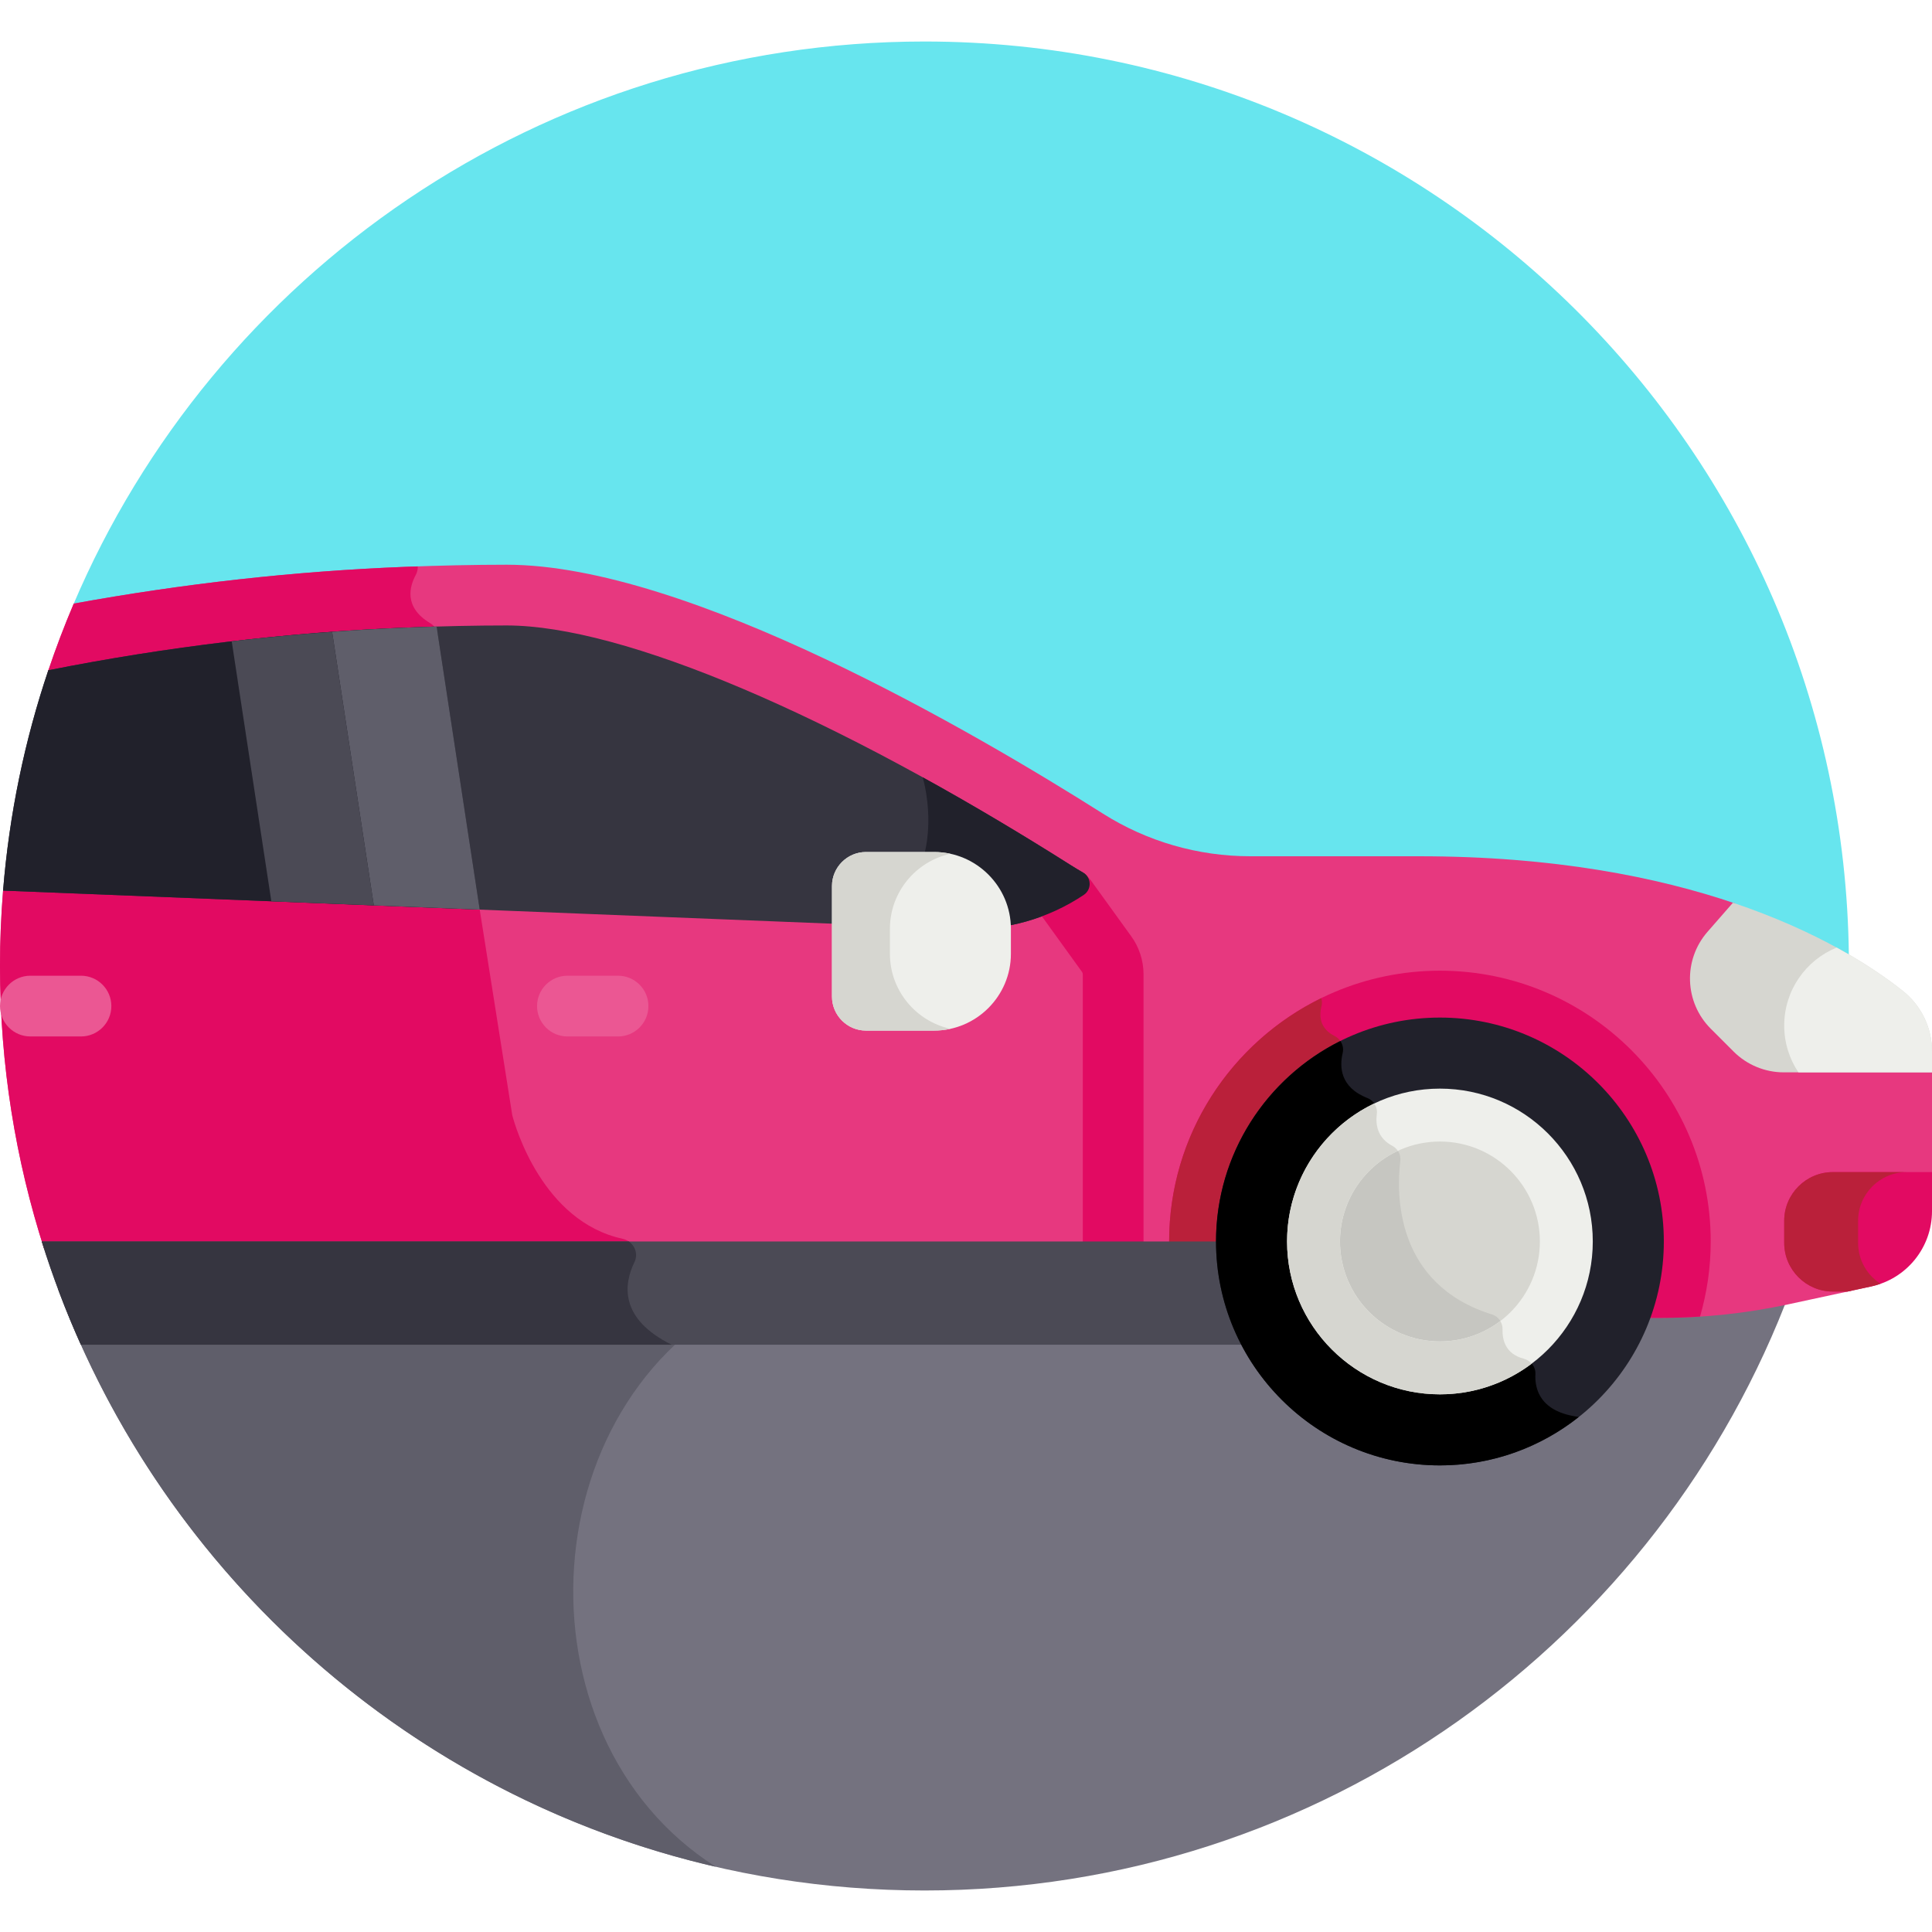 <svg id="Capa_1" enable-background="new 0 0 512 512" height="512" viewBox="0 0 512 512" width="512" xmlns="http://www.w3.org/2000/svg"><path d="m322.257 246.217 167.71 7.153c-1.413-134.097-110.537-242.37-244.967-242.37-101.389 0-188.392 61.589-225.642 149.395z" fill="#67e5ee"/><path d="m15.333 341.466c34.684 93.164 124.42 159.534 229.667 159.534s194.983-66.37 229.668-159.534z" fill="#74727f"/><path d="m201.537 341.466h-186.204c28.414 76.323 93.78 134.653 174.349 153.251-54.567-34.733-49.482-126.619 11.855-153.251z" fill="#5f5e6a"/><path d="m486.172 310.897h25.828v-27.484h-38.603c-4.905 0-9.609-1.949-13.077-5.417l-5.944-5.944c-6.882-6.882-7.253-17.919-.849-25.247l6.415-7.341c-20.685-7.048-48.219-12.545-83.864-12.545h-44.743c-13.832 0-27.382-3.913-39.068-11.312-33.888-21.458-109.945-65.949-157.989-65.949-8.793 0-17.852.207-26.934.563-29.499 1.158-58.827 4.46-87.797 9.741-2.479 5.814-4.732 11.747-6.766 17.781l-11.966 58.274c-.533 6.592-.815 13.254-.815 19.983 0 26.218 4.135 51.468 11.76 75.151h312.161c-.026-.713-.054-1.426-.054-2.146 0-31.832 25.897-57.728 57.729-57.728s57.728 25.897 57.728 57.728c0 7.121-1.304 13.94-3.672 20.244h4.637c11.292 0 22.552-1.201 33.589-3.581l17.026-3.672h-4.731c-6.958 0-12.65-5.693-12.65-12.651v-5.798c-.001-6.958 5.692-12.65 12.649-12.65z" fill="#e7387f"/><path d="m165.005 328.291c-21.271-4.598-28.503-29.937-29.198-32.563-.038-.143-.066-.282-.09-.428l-8.585-54.239-11.098-72.846c-.197-1.291-.958-2.433-2.078-3.104-6.974-4.18-5.438-9.684-3.771-12.744.386-.709.549-1.49.517-2.263-1.119.039-2.237.074-3.357.118-29.499 1.158-58.827 4.46-87.797 9.741-2.479 5.814-4.732 11.747-6.766 17.781l-11.967 58.273c-.533 6.592-.815 13.254-.815 19.983 0 26.218 4.135 51.468 11.76 75.151h156.547c-.506-1.384-1.706-2.515-3.302-2.86z" fill="#e20a62"/><path d="m381.595 257.243c-39.569 0-71.762 32.193-71.762 71.762 0 .719.033 1.431.054 2.146h14.033c-.026-.713-.054-1.426-.054-2.146 0-31.832 25.897-57.728 57.729-57.728 31.831 0 57.728 25.897 57.728 57.728 0 7.121-1.304 13.94-3.672 20.244h4.637c3.418 0 6.833-.124 10.24-.343 1.829-6.324 2.829-12.996 2.829-19.901 0-39.569-32.193-71.762-71.762-71.762z" fill="#e20a62"/><path d="m323.867 329.005c0-22.578 13.036-42.157 31.969-51.64-.246-1.197-1.031-2.252-2.188-2.835-4.025-2.024-4.049-5.472-3.444-7.872.183-.725.149-1.461-.053-2.142-23.85 11.677-40.316 36.193-40.316 64.489 0 .719.033 1.431.054 2.146h14.033c-.027-.713-.055-1.426-.055-2.146z" fill="#ba203a"/><path d="m287.02 231.232c-1.134-.649-2.256-1.325-3.364-2.027-62.748-39.731-118.59-63.452-149.377-63.452-8.141 0-16.99.185-26.301.551-31.803 1.248-63.609 5.056-95.172 11.324-6.265 18.567-10.356 38.131-11.991 58.389l254.438 10.157c11.342.452 22.535-2.705 31.968-9.02 2.15-1.439 2.045-4.636-.201-5.922z" fill="#363540"/><path d="m127.132 241.06-11.098-72.846c-.123-.808-.488-1.542-1.003-2.154-2.318.07-4.67.151-7.053.245-31.803 1.248-63.609 5.056-95.172 11.324-6.265 18.566-10.356 38.13-11.991 58.388z" fill="#21212b"/><path d="m88.014 167.438 11.046 72.501 28.073 1.121-11.429-75.019c-2.537.074-5.111.161-7.726.264-6.656.261-13.311.65-19.964 1.133z" fill="#5f5e6a"/><path d="m71.907 238.855 27.152 1.084-11.046-72.501c-8.874.644-17.743 1.482-26.604 2.518z" fill="#4b4a55"/><path d="m163.789 274.67h-13.413c-4.445 0-8.048-3.603-8.048-8.048s3.603-8.048 8.048-8.048h13.413c4.445 0 8.048 3.603 8.048 8.048s-3.603 8.048-8.048 8.048z" fill="#eb5793"/><path d="m21.461 274.67h-13.413c-4.445 0-8.048-3.603-8.048-8.048s3.603-8.048 8.048-8.048h13.413c4.445 0 8.048 3.603 8.048 8.048.001 4.445-3.602 8.048-8.048 8.048z" fill="#eb5793"/><path d="m504.302 262.632c-7.97-6.343-22.484-15.81-45.055-23.405l-6.738 7.711c-6.515 7.456-6.137 18.685.864 25.686l6.048 6.048c3.529 3.529 8.315 5.511 13.305 5.511h39.274v-5.58c0-6.223-2.831-12.098-7.698-15.971z" fill="#d6d6d0"/><path d="m512 278.601c0-6.221-2.831-12.096-7.698-15.97-4.076-3.244-9.877-7.306-17.579-11.517-8.145 3.33-13.89 11.322-13.89 20.666 0 4.589 1.388 8.853 3.763 12.4h35.404z" fill="#eeefeb"/><path d="m485.71 310.618c-7.082 0-12.877 5.795-12.877 12.877v5.902c0 7.082 5.795 12.877 12.877 12.877h3.902l6.284-1.355c9.396-2.027 16.104-10.337 16.104-19.949v-10.352z" fill="#e20a62"/><path d="m492.417 329.397v-5.902c0-7.082 5.795-12.877 12.877-12.877h-19.584c-7.082 0-12.877 5.795-12.877 12.877v5.902c0 7.082 5.795 12.877 12.877 12.877h3.902l6.284-1.355c.841-.181 1.651-.43 2.447-.708-3.556-2.299-5.926-6.29-5.926-10.814z" fill="#ba203a"/><path d="m303.047 331.151v-72.971c0-3.646-1.196-7.268-3.308-10.118l-10.67-14.782c-2.601-3.604-7.633-4.415-11.236-1.815-3.604 2.602-4.417 7.632-1.815 11.236l10.729 14.863c.132.178.204.397.204.616v72.971z" fill="#e20a62"/><path d="m287.02 231.232c-1.134-.65-2.256-1.325-3.364-2.027-13.423-8.5-26.527-16.26-39.141-23.219.009.03 8.324 26.877-14.197 39.192l24.934.995c11.342.453 22.535-2.705 31.968-9.02 2.151-1.438 2.046-4.635-.2-5.921z" fill="#21212b"/><path d="m247.565 225.792h-18.077c-4.952 0-9.005 4.052-9.005 9.005v29.314c0 4.953 4.052 9.005 9.005 9.005h18.077c11.184 0 20.334-9.15 20.334-20.334v-6.655c0-11.185-9.15-20.335-20.334-20.335z" fill="#eeefeb"/><path d="m235.837 252.781v-6.655c0-9.707 6.898-17.873 16.031-19.862-1.389-.303-2.826-.471-4.303-.471h-18.077c-4.952 0-9.004 4.052-9.004 9.005v29.314c0 4.953 4.052 9.005 9.004 9.005h18.077c1.476 0 2.914-.169 4.303-.472-9.134-1.991-16.031-10.157-16.031-19.864z" fill="#d6d6d0"/><path d="m11.063 329.005c2.923 9.376 6.397 18.508 10.378 27.362h309.335c-4.405-8.148-6.91-17.468-6.91-27.362z" fill="#4b4a55"/><path d="m168.137 334.476c.98-2.01.216-4.284-1.498-5.471h-155.576c2.923 9.376 6.397 18.508 10.378 27.362h156.559c-14.004-6.927-12.677-16.122-9.863-21.891z" fill="#363540"/><path d="m381.595 388.342c-32.719 0-59.338-26.619-59.338-59.338s26.619-59.338 59.338-59.338 59.338 26.619 59.338 59.338-26.619 59.338-59.338 59.338z" fill="#21212b"/><path d="m406.899 364.134c.103-1.912-1.236-3.582-3.09-4.063-4.87-1.264-5.705-5.051-5.624-7.789.052-1.768-1.048-3.387-2.737-3.913-25.893-8.064-25.387-32.207-24.351-40.703.2-1.641-.641-3.227-2.104-3.997-4.047-2.128-4.469-5.76-4.122-8.408.241-1.841-.768-3.59-2.496-4.269-7.285-2.863-7.407-8.349-6.554-11.922.272-1.14.019-2.284-.613-3.191-19.51 9.73-32.951 29.883-32.951 53.126 0 32.719 26.619 59.338 59.338 59.338 13.896 0 26.681-4.814 36.805-12.845-10.265-1.318-11.717-7.363-11.501-11.364z"/><circle cx="381.595" cy="329.005" fill="#d6d6d0" r="33.497"/><path d="m398.185 352.281c.052-1.768-1.048-3.387-2.737-3.913-25.893-8.064-25.387-32.207-24.351-40.703.2-1.641-.641-3.227-2.104-3.997-1.986-1.044-3.096-2.452-3.674-3.926-10.263 5.731-17.221 16.697-17.221 29.263 0 18.47 15.027 33.497 33.497 33.497 6.582 0 12.72-1.916 17.903-5.207-1.109-1.576-1.359-3.463-1.313-5.014z" fill="#c6c6c1"/><path d="m381.595 369.513c-22.337 0-40.509-18.172-40.509-40.509s18.172-40.509 40.509-40.509 40.509 18.172 40.509 40.509-18.172 40.509-40.509 40.509zm0-66.994c-14.604 0-26.485 11.881-26.485 26.485s11.881 26.485 26.485 26.485 26.486-11.881 26.486-26.485-11.882-26.485-26.486-26.485z" fill="#eeefeb"/><path d="m403.809 360.07c-4.87-1.264-5.705-5.051-5.624-7.789.023-.792-.194-1.547-.582-2.194-4.45 3.387-9.997 5.403-16.008 5.403-14.604 0-26.485-11.881-26.485-26.485 0-10.623 6.29-19.8 15.339-24.017-.363-.541-.852-1.002-1.455-1.319-4.047-2.128-4.469-5.76-4.122-8.408.135-1.03-.133-2.024-.688-2.826-13.646 6.524-23.097 20.462-23.097 36.569 0 22.337 18.172 40.509 40.509 40.509 9.12 0 17.543-3.031 24.321-8.136-.543-.618-1.268-1.089-2.108-1.307z" fill="#d6d6d0"/></svg>